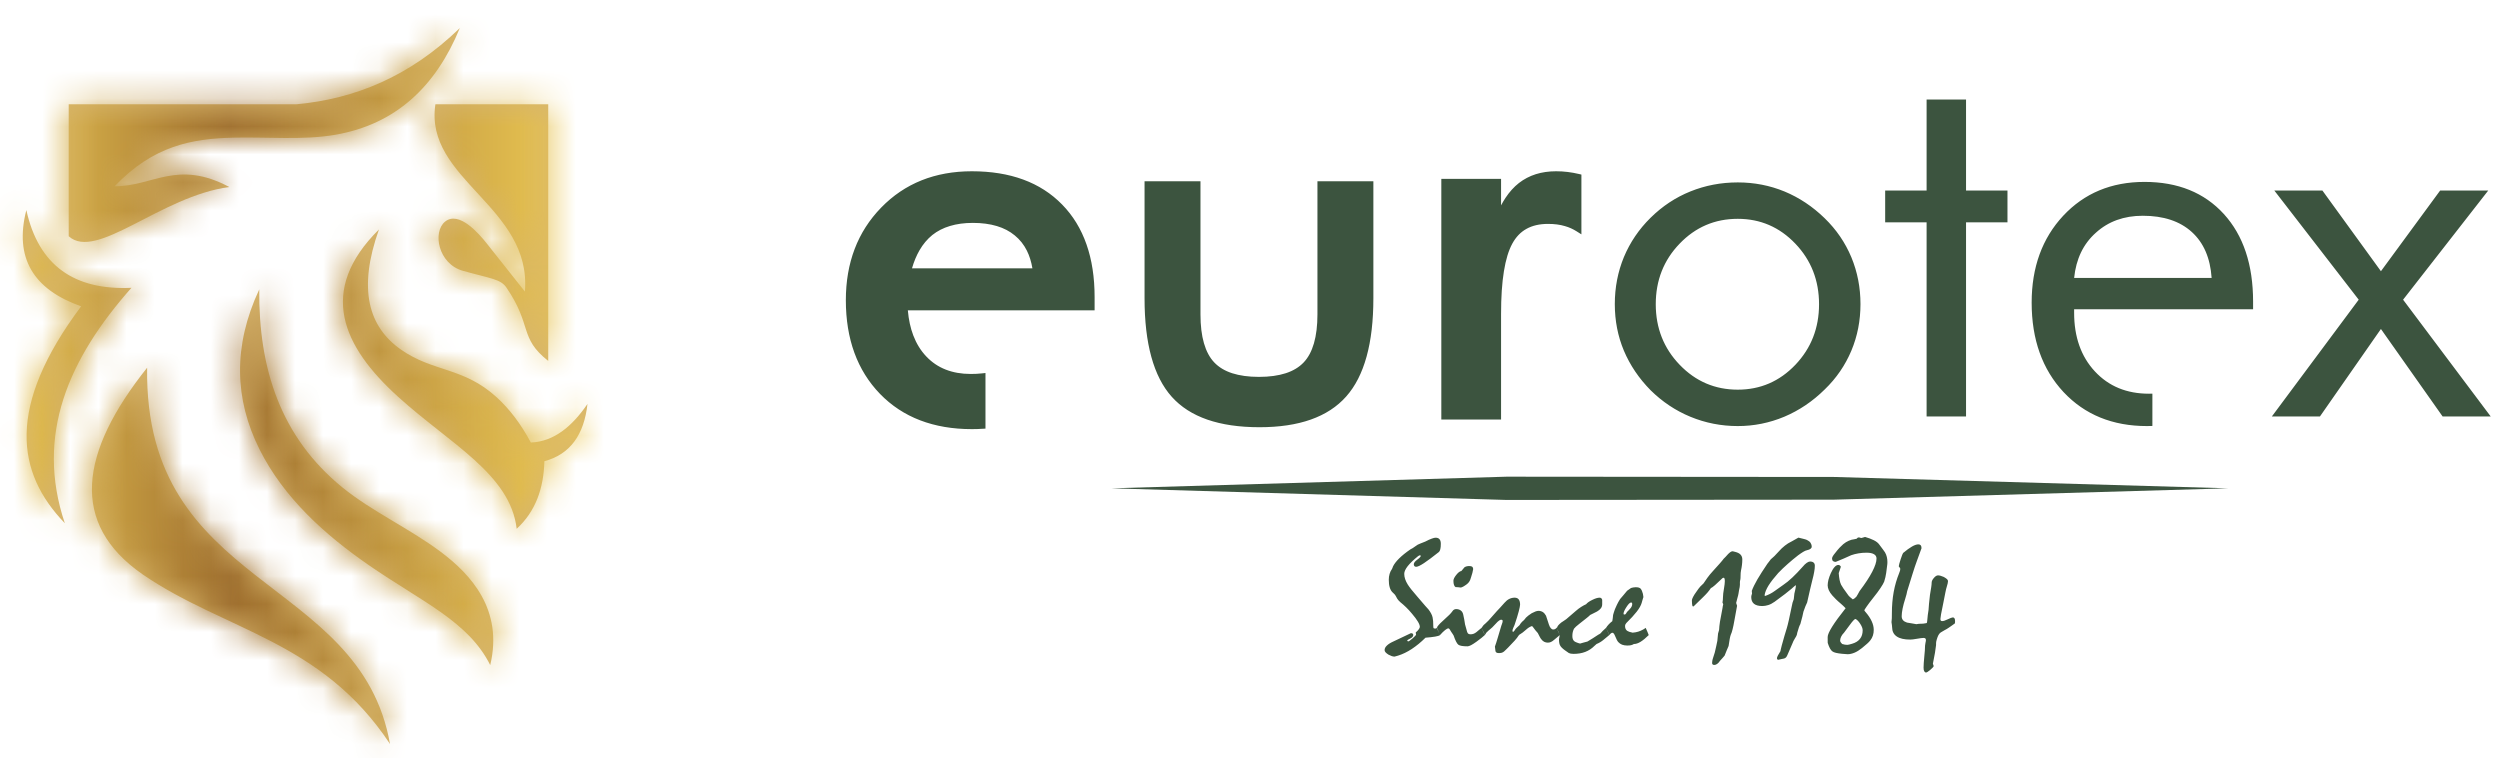 <svg width="89" height="27" viewBox="0 0 89 27" fill="none" xmlns="http://www.w3.org/2000/svg">
<path fill-rule="evenodd" clip-rule="evenodd" d="M36.754 9.552C36.714 9.316 36.648 9.105 36.556 8.921C36.449 8.708 36.306 8.528 36.127 8.382C35.948 8.233 35.735 8.122 35.489 8.048C35.239 7.973 34.953 7.935 34.634 7.935C34.331 7.935 34.059 7.972 33.818 8.045C33.58 8.116 33.37 8.224 33.19 8.367C33.012 8.512 32.859 8.694 32.733 8.912C32.626 9.098 32.536 9.312 32.467 9.552H36.754H36.754ZM38.859 11.048H32.319C32.348 11.38 32.413 11.678 32.513 11.941C32.624 12.232 32.778 12.482 32.976 12.69C33.172 12.897 33.401 13.053 33.664 13.156C33.928 13.26 34.226 13.313 34.559 13.313C34.632 13.313 34.701 13.311 34.764 13.308C34.831 13.304 34.897 13.299 34.962 13.292L35.083 13.279V15.259L34.791 15.274L34.597 15.277C33.916 15.277 33.303 15.172 32.759 14.964C32.212 14.755 31.735 14.441 31.329 14.023C30.923 13.604 30.619 13.115 30.416 12.558C30.214 12.002 30.112 11.379 30.112 10.687C30.112 10.02 30.217 9.412 30.426 8.863C30.635 8.313 30.95 7.822 31.37 7.39C31.789 6.959 32.268 6.636 32.807 6.42C33.345 6.205 33.942 6.097 34.597 6.097C35.281 6.097 35.89 6.195 36.426 6.392C36.963 6.589 37.426 6.886 37.812 7.282C38.198 7.676 38.487 8.149 38.68 8.702C38.873 9.251 38.968 9.878 38.968 10.579V11.049H38.859L38.859 11.048ZM42.737 6.494V11.191C42.737 11.591 42.778 11.934 42.861 12.22C42.943 12.504 43.065 12.732 43.227 12.902C43.388 13.072 43.601 13.201 43.865 13.287C44.131 13.373 44.449 13.417 44.819 13.417C45.189 13.417 45.507 13.373 45.773 13.287C46.037 13.201 46.25 13.072 46.411 12.902C46.573 12.732 46.695 12.504 46.777 12.22C46.859 11.934 46.901 11.59 46.901 11.191V6.453H48.892V10.618C48.892 11.418 48.812 12.11 48.651 12.692C48.49 13.276 48.248 13.752 47.924 14.116C47.6 14.481 47.18 14.755 46.664 14.937C46.15 15.119 45.54 15.209 44.837 15.209C44.122 15.209 43.504 15.119 42.983 14.939C42.461 14.758 42.038 14.487 41.714 14.125C41.39 13.763 41.148 13.289 40.987 12.703C40.826 12.119 40.746 11.424 40.746 10.618V6.453H42.737V6.494H42.737ZM53.437 7.312C53.487 7.218 53.539 7.129 53.595 7.045C53.736 6.832 53.896 6.655 54.073 6.516C54.254 6.376 54.454 6.271 54.675 6.201C54.895 6.132 55.136 6.097 55.397 6.097C55.535 6.097 55.672 6.105 55.809 6.122C55.943 6.138 56.078 6.163 56.214 6.195L56.298 6.215V8.343L56.13 8.237C56.065 8.196 55.997 8.159 55.928 8.128C55.859 8.097 55.789 8.071 55.716 8.051L55.714 8.05C55.623 8.023 55.528 8.003 55.428 7.99C55.328 7.977 55.221 7.971 55.107 7.971C54.807 7.971 54.552 8.03 54.343 8.147C54.134 8.262 53.966 8.438 53.838 8.673C53.706 8.915 53.606 9.243 53.539 9.657C53.471 10.075 53.438 10.58 53.438 11.173V14.935H51.311V6.367H53.438V7.312H53.437ZM57.487 10.825C57.487 10.234 57.595 9.676 57.811 9.151C58.03 8.629 58.345 8.161 58.762 7.751C59.179 7.34 59.65 7.028 60.178 6.815C60.705 6.602 61.267 6.494 61.866 6.494C62.451 6.494 63.006 6.602 63.531 6.818C64.056 7.037 64.53 7.352 64.958 7.769C65.375 8.174 65.69 8.636 65.909 9.16C66.126 9.685 66.233 10.24 66.233 10.825C66.233 11.413 66.126 11.965 65.909 12.483C65.69 13.002 65.376 13.464 64.958 13.866C64.53 14.289 64.053 14.61 63.522 14.835C62.991 15.057 62.439 15.168 61.866 15.168C61.272 15.168 60.712 15.057 60.181 14.838C59.65 14.619 59.179 14.304 58.762 13.893C58.345 13.47 58.03 13.002 57.811 12.486C57.595 11.97 57.487 11.419 57.487 10.825ZM58.945 10.831C58.945 11.679 59.23 12.399 59.797 12.987C60.366 13.579 61.056 13.872 61.864 13.872C62.667 13.872 63.351 13.578 63.915 12.987C64.475 12.399 64.758 11.679 64.758 10.831C64.758 9.982 64.476 9.263 63.915 8.675C63.351 8.084 62.667 7.79 61.864 7.79C61.051 7.79 60.361 8.084 59.794 8.675C59.227 9.263 58.945 9.982 58.945 10.831ZM68.587 7.916H67.112V6.782H68.587V3.543H69.991V6.782H71.466V7.916H69.991V14.826H68.587V7.916ZM80.209 11.011H73.839V11.134C73.839 11.995 74.085 12.691 74.577 13.221C75.069 13.752 75.711 14.016 76.503 14.016C76.544 14.016 76.585 14.015 76.625 14.014V15.164C76.561 15.167 76.496 15.168 76.431 15.168C75.207 15.168 74.217 14.763 73.461 13.957C72.706 13.147 72.327 12.085 72.327 10.774C72.327 9.514 72.703 8.483 73.452 7.679C74.202 6.878 75.165 6.476 76.344 6.476C77.531 6.476 78.473 6.857 79.169 7.619C79.862 8.381 80.21 9.421 80.21 10.738V11.011L80.209 11.011ZM78.734 9.895C78.686 9.187 78.452 8.642 78.026 8.257C77.603 7.874 77.021 7.681 76.283 7.681C75.615 7.681 75.056 7.882 74.613 8.285C74.165 8.683 73.908 9.22 73.839 9.895H78.733L78.734 9.895ZM80.878 14.826L83.97 10.669L80.965 6.782H82.677L84.761 9.655L86.87 6.782H88.582L85.55 10.669L88.669 14.826H86.957L84.761 11.712L82.59 14.826H80.877H80.878ZM68.994 20.483C69.019 20.483 69.047 20.487 69.083 20.497C69.117 20.506 69.155 20.52 69.198 20.539C69.249 20.567 69.286 20.593 69.311 20.615C69.336 20.639 69.349 20.663 69.349 20.687C69.349 20.706 69.345 20.733 69.338 20.768C69.331 20.803 69.318 20.847 69.302 20.899C69.29 20.93 69.275 20.996 69.255 21.095C69.236 21.194 69.21 21.322 69.179 21.48C69.143 21.646 69.118 21.776 69.101 21.869C69.085 21.963 69.078 22.018 69.078 22.037C69.078 22.062 69.084 22.081 69.093 22.094C69.104 22.106 69.12 22.111 69.143 22.111C69.187 22.111 69.254 22.09 69.343 22.046C69.433 22.002 69.493 21.98 69.522 21.98C69.547 21.98 69.568 21.991 69.58 22.013C69.593 22.034 69.6 22.066 69.6 22.108C69.6 22.124 69.6 22.138 69.599 22.154C69.598 22.169 69.596 22.181 69.594 22.192C69.567 22.212 69.535 22.234 69.499 22.261C69.464 22.286 69.419 22.316 69.368 22.352C69.323 22.382 69.277 22.41 69.228 22.434C69.18 22.46 69.132 22.487 69.086 22.518C69.058 22.537 69.032 22.569 69.008 22.611C68.986 22.655 68.965 22.707 68.948 22.768C68.941 22.799 68.934 22.824 68.929 22.846C68.924 22.869 68.922 22.886 68.924 22.9V22.964C68.916 23.037 68.903 23.128 68.885 23.239C68.866 23.349 68.842 23.48 68.811 23.628L68.84 23.712C68.834 23.738 68.794 23.783 68.719 23.846C68.644 23.909 68.594 23.941 68.568 23.941C68.543 23.941 68.52 23.926 68.504 23.899C68.487 23.871 68.479 23.827 68.479 23.768C68.479 23.677 68.489 23.545 68.505 23.375C68.523 23.204 68.532 23.073 68.532 22.984C68.532 22.964 68.537 22.93 68.547 22.885C68.558 22.84 68.563 22.806 68.563 22.787C68.563 22.762 68.556 22.743 68.544 22.73C68.53 22.717 68.509 22.71 68.479 22.71C68.433 22.71 68.354 22.721 68.245 22.74C68.135 22.76 68.054 22.769 68.004 22.769C67.793 22.769 67.633 22.733 67.525 22.659C67.416 22.586 67.361 22.476 67.359 22.331C67.359 22.308 67.357 22.283 67.352 22.251C67.347 22.221 67.342 22.186 67.337 22.149C67.342 22.11 67.346 22.064 67.349 22.013C67.35 21.96 67.351 21.901 67.351 21.834C67.351 21.563 67.373 21.308 67.416 21.071C67.46 20.832 67.525 20.612 67.609 20.406C67.625 20.371 67.635 20.341 67.642 20.313C67.649 20.287 67.651 20.264 67.651 20.246C67.637 20.213 67.621 20.191 67.605 20.178L67.596 20.159C67.6 20.118 67.623 20.032 67.665 19.904C67.709 19.774 67.737 19.702 67.751 19.686C67.873 19.584 67.978 19.507 68.068 19.456C68.157 19.405 68.234 19.379 68.295 19.379C68.332 19.379 68.359 19.391 68.379 19.413C68.397 19.436 68.406 19.471 68.406 19.518L68.236 19.984C68.193 20.099 68.144 20.246 68.088 20.425C68.032 20.603 67.968 20.81 67.895 21.047C67.889 21.076 67.882 21.113 67.872 21.157C67.861 21.2 67.847 21.251 67.829 21.306C67.786 21.44 67.753 21.561 67.732 21.667C67.711 21.772 67.7 21.864 67.7 21.939C67.7 21.996 67.716 22.042 67.748 22.08C67.779 22.116 67.827 22.144 67.89 22.164C67.95 22.171 68.006 22.181 68.059 22.192C68.112 22.205 68.166 22.214 68.222 22.221C68.24 22.216 68.27 22.211 68.31 22.208C68.35 22.204 68.4 22.202 68.462 22.202C68.504 22.197 68.541 22.191 68.572 22.185C68.586 22.183 68.595 22.176 68.6 22.164C68.605 22.152 68.608 22.134 68.608 22.11C68.614 22.035 68.621 21.965 68.629 21.896C68.638 21.829 68.647 21.768 68.656 21.714C68.659 21.653 68.665 21.578 68.673 21.491C68.681 21.403 68.692 21.298 68.707 21.177C68.726 21.07 68.741 20.979 68.751 20.907C68.762 20.834 68.767 20.779 68.767 20.742C68.767 20.693 68.792 20.636 68.845 20.576C68.897 20.514 68.947 20.483 68.995 20.483L68.994 20.483ZM65.584 22.927C65.619 22.938 65.652 22.945 65.68 22.95C65.709 22.955 65.736 22.957 65.762 22.957C65.778 22.957 65.798 22.954 65.827 22.947C65.855 22.941 65.889 22.931 65.933 22.918C66.059 22.881 66.154 22.823 66.216 22.742C66.28 22.662 66.311 22.561 66.311 22.437C66.311 22.375 66.283 22.298 66.225 22.209C66.168 22.119 66.111 22.062 66.056 22.035C66.038 22.035 66.013 22.053 65.981 22.088C65.949 22.122 65.905 22.175 65.855 22.245C65.79 22.335 65.721 22.426 65.651 22.519C65.6 22.571 65.564 22.622 65.542 22.67C65.52 22.718 65.509 22.764 65.509 22.806C65.509 22.823 65.514 22.841 65.526 22.86C65.539 22.88 65.558 22.903 65.583 22.926L65.584 22.927ZM66.37 21.726C66.374 21.735 66.379 21.746 66.387 21.757C66.394 21.768 66.403 21.779 66.415 21.79C66.512 21.902 66.585 22.012 66.633 22.118C66.682 22.225 66.705 22.326 66.705 22.422C66.705 22.494 66.696 22.561 66.676 22.623C66.657 22.686 66.625 22.744 66.583 22.797C66.557 22.833 66.518 22.873 66.467 22.918C66.416 22.963 66.356 23.013 66.287 23.07C66.194 23.145 66.104 23.201 66.02 23.236C65.934 23.271 65.853 23.29 65.776 23.29C65.71 23.283 65.642 23.279 65.576 23.275C65.49 23.266 65.418 23.255 65.362 23.242C65.305 23.229 65.262 23.211 65.233 23.189C65.203 23.168 65.174 23.133 65.146 23.082C65.119 23.032 65.092 22.968 65.068 22.89C65.068 22.901 65.067 22.889 65.066 22.853C65.065 22.816 65.065 22.757 65.065 22.678C65.065 22.529 65.278 22.188 65.704 21.653C65.648 21.594 65.592 21.541 65.537 21.494C65.468 21.437 65.409 21.382 65.359 21.334C65.31 21.284 65.267 21.239 65.23 21.198C65.174 21.134 65.133 21.072 65.105 21.01C65.079 20.95 65.065 20.891 65.065 20.838C65.065 20.78 65.075 20.715 65.092 20.642C65.111 20.57 65.139 20.491 65.176 20.408C65.22 20.309 65.265 20.235 65.311 20.186C65.355 20.137 65.4 20.112 65.445 20.112C65.464 20.112 65.48 20.117 65.496 20.128C65.51 20.138 65.523 20.154 65.535 20.176L65.459 20.403C65.465 20.494 65.475 20.573 65.488 20.641C65.502 20.709 65.52 20.768 65.543 20.816C65.558 20.844 65.585 20.888 65.625 20.948C65.665 21.008 65.718 21.083 65.784 21.17C65.802 21.198 65.826 21.226 65.858 21.254C65.888 21.282 65.922 21.31 65.96 21.338L65.981 21.326C65.999 21.319 66.015 21.308 66.032 21.293C66.048 21.279 66.067 21.261 66.087 21.242C66.101 21.222 66.115 21.195 66.135 21.162C66.153 21.128 66.176 21.088 66.201 21.042C66.4 20.779 66.55 20.55 66.651 20.355C66.753 20.159 66.804 20.003 66.804 19.883C66.804 19.816 66.774 19.765 66.714 19.73C66.655 19.694 66.566 19.676 66.449 19.676C66.344 19.676 66.248 19.684 66.159 19.7C66.069 19.715 65.984 19.737 65.904 19.765C65.817 19.806 65.727 19.847 65.633 19.886C65.541 19.925 65.447 19.964 65.352 20.003C65.311 20.003 65.279 19.992 65.255 19.974C65.233 19.954 65.221 19.923 65.221 19.881C65.221 19.862 65.23 19.835 65.247 19.803C65.265 19.771 65.293 19.733 65.33 19.689C65.387 19.613 65.442 19.549 65.493 19.494C65.544 19.441 65.586 19.4 65.62 19.372C65.681 19.321 65.745 19.282 65.813 19.252C65.879 19.222 65.947 19.203 66.017 19.196C66.023 19.192 66.034 19.19 66.048 19.189C66.062 19.188 66.077 19.185 66.092 19.181L66.137 19.14C66.143 19.136 66.155 19.134 66.17 19.132C66.179 19.132 66.191 19.133 66.204 19.136C66.219 19.141 66.236 19.146 66.257 19.154C66.273 19.152 66.293 19.147 66.316 19.139C66.339 19.13 66.367 19.122 66.396 19.115C66.519 19.15 66.623 19.189 66.708 19.232C66.794 19.275 66.855 19.323 66.893 19.374C66.948 19.447 66.994 19.507 67.028 19.554C67.063 19.602 67.088 19.638 67.105 19.662C67.136 19.716 67.159 19.771 67.171 19.828C67.185 19.885 67.191 19.94 67.191 19.994C67.191 20.01 67.191 20.026 67.191 20.04C67.191 20.054 67.19 20.069 67.188 20.086C67.177 20.186 67.164 20.289 67.149 20.393C67.135 20.497 67.11 20.602 67.077 20.706C67.055 20.76 67.012 20.835 66.947 20.932C66.884 21.029 66.796 21.147 66.684 21.286C66.58 21.416 66.503 21.52 66.452 21.594C66.401 21.668 66.373 21.712 66.37 21.724L66.37 21.726ZM64.023 19.139C64.1 19.157 64.164 19.174 64.217 19.187C64.269 19.2 64.307 19.212 64.328 19.223C64.386 19.251 64.429 19.285 64.456 19.325C64.482 19.365 64.497 19.411 64.497 19.463C64.497 19.491 64.482 19.516 64.456 19.536C64.429 19.558 64.386 19.576 64.328 19.588C64.293 19.594 64.248 19.613 64.196 19.645C64.142 19.677 64.08 19.72 64.009 19.772C63.883 19.871 63.76 19.971 63.642 20.077C63.525 20.18 63.411 20.288 63.304 20.4C63.158 20.564 63.044 20.711 62.962 20.841C62.88 20.973 62.833 21.089 62.819 21.192L62.828 21.211L62.847 21.214C62.903 21.195 62.959 21.169 63.013 21.142C63.068 21.114 63.124 21.08 63.18 21.039C63.231 21.002 63.282 20.965 63.334 20.929C63.387 20.894 63.438 20.858 63.488 20.82C63.587 20.754 63.694 20.667 63.807 20.56C63.921 20.453 64.042 20.326 64.172 20.18C64.224 20.117 64.273 20.069 64.319 20.038C64.365 20.006 64.404 19.99 64.435 19.99C64.491 19.99 64.534 20.002 64.564 20.028C64.593 20.052 64.608 20.09 64.608 20.14C64.608 20.202 64.601 20.276 64.585 20.361C64.571 20.447 64.548 20.544 64.519 20.652C64.498 20.741 64.471 20.851 64.439 20.983C64.406 21.114 64.371 21.269 64.334 21.448C64.315 21.483 64.295 21.529 64.273 21.583C64.252 21.638 64.228 21.703 64.202 21.777C64.195 21.817 64.182 21.872 64.165 21.946C64.147 22.02 64.123 22.11 64.093 22.216C64.078 22.24 64.061 22.279 64.042 22.33C64.023 22.383 64.004 22.45 63.98 22.534C63.979 22.563 63.971 22.592 63.958 22.623C63.946 22.653 63.928 22.684 63.906 22.716C63.881 22.759 63.86 22.794 63.846 22.822C63.831 22.85 63.822 22.872 63.818 22.889C63.759 23.03 63.698 23.17 63.636 23.309C63.621 23.348 63.603 23.381 63.582 23.403C63.56 23.425 63.535 23.439 63.507 23.445C63.483 23.448 63.454 23.454 63.422 23.462C63.389 23.469 63.349 23.478 63.302 23.489C63.287 23.484 63.277 23.477 63.27 23.469C63.263 23.46 63.26 23.447 63.26 23.427C63.26 23.41 63.271 23.38 63.291 23.339C63.312 23.297 63.343 23.246 63.384 23.181C63.384 23.172 63.388 23.151 63.396 23.118C63.405 23.084 63.416 23.039 63.429 22.984C63.463 22.862 63.495 22.748 63.525 22.642C63.556 22.535 63.583 22.443 63.61 22.362C63.629 22.301 63.654 22.203 63.684 22.069C63.716 21.934 63.752 21.764 63.793 21.554C63.795 21.528 63.802 21.496 63.814 21.457C63.826 21.418 63.84 21.376 63.858 21.331C63.865 21.263 63.872 21.196 63.88 21.131C63.887 21.099 63.897 21.06 63.908 21.013C63.919 20.966 63.928 20.913 63.935 20.848L63.924 20.835C63.907 20.848 63.886 20.864 63.863 20.885C63.838 20.906 63.812 20.929 63.785 20.955C63.729 21.003 63.65 21.067 63.548 21.146C63.446 21.225 63.321 21.317 63.174 21.424C63.097 21.479 63.022 21.518 62.948 21.541C62.874 21.563 62.804 21.575 62.739 21.575C62.606 21.575 62.508 21.548 62.442 21.495C62.377 21.442 62.344 21.361 62.344 21.251C62.344 21.238 62.346 21.222 62.35 21.204C62.354 21.185 62.362 21.161 62.372 21.131L62.364 21.036C62.403 20.925 62.469 20.789 62.562 20.628C62.655 20.469 62.775 20.282 62.92 20.068C62.934 20.053 62.95 20.032 62.969 20.006C62.989 19.979 63.013 19.947 63.04 19.912C63.061 19.892 63.088 19.867 63.121 19.84C63.156 19.812 63.191 19.776 63.228 19.734C63.282 19.676 63.326 19.629 63.36 19.594C63.393 19.559 63.417 19.535 63.43 19.521C63.469 19.485 63.507 19.452 63.544 19.423C63.582 19.394 63.618 19.369 63.653 19.346C63.671 19.335 63.69 19.324 63.712 19.313C63.735 19.302 63.761 19.288 63.79 19.271C63.865 19.226 63.943 19.182 64.023 19.14L64.023 19.139ZM60.251 21.577C60.245 21.559 60.241 21.532 60.237 21.498C60.233 21.464 60.231 21.422 60.231 21.374C60.231 21.348 60.245 21.307 60.273 21.252C60.3 21.198 60.342 21.132 60.399 21.055C60.446 20.985 60.49 20.926 60.532 20.879C60.575 20.833 60.612 20.797 60.645 20.77C60.684 20.71 60.731 20.642 60.784 20.568C60.838 20.492 60.905 20.412 60.985 20.325C61.087 20.215 61.169 20.125 61.231 20.052C61.294 19.981 61.337 19.927 61.362 19.892C61.38 19.875 61.403 19.853 61.43 19.824C61.457 19.795 61.487 19.762 61.52 19.725C61.552 19.693 61.581 19.669 61.607 19.651C61.633 19.633 61.659 19.625 61.685 19.625C61.719 19.633 61.751 19.641 61.78 19.649C61.86 19.669 61.921 19.7 61.963 19.744C62.005 19.79 62.026 19.845 62.026 19.914C62.026 19.982 62.022 20.047 62.014 20.111C62.006 20.175 61.996 20.239 61.981 20.302C61.975 20.325 61.971 20.356 61.968 20.395C61.965 20.436 61.963 20.482 61.963 20.534C61.963 20.549 61.963 20.564 61.962 20.58C61.961 20.596 61.959 20.613 61.956 20.632C61.95 20.652 61.946 20.67 61.944 20.686C61.942 20.702 61.941 20.714 61.941 20.723V20.816C61.941 20.839 61.938 20.868 61.933 20.9C61.926 20.934 61.919 20.968 61.911 21.005C61.903 21.059 61.895 21.102 61.89 21.134C61.883 21.165 61.878 21.186 61.877 21.198C61.868 21.229 61.857 21.266 61.847 21.309C61.838 21.352 61.824 21.404 61.807 21.465L61.84 21.566C61.836 21.586 61.826 21.641 61.81 21.73C61.792 21.82 61.771 21.943 61.742 22.102C61.723 22.215 61.702 22.314 61.681 22.398C61.661 22.483 61.639 22.55 61.614 22.601C61.602 22.636 61.588 22.687 61.577 22.751C61.564 22.816 61.552 22.898 61.538 22.997C61.52 23.039 61.498 23.089 61.474 23.146C61.45 23.203 61.423 23.267 61.396 23.34C61.374 23.366 61.349 23.395 61.323 23.425C61.297 23.456 61.267 23.489 61.233 23.524C61.199 23.575 61.166 23.612 61.13 23.636C61.096 23.66 61.062 23.672 61.029 23.672C61.003 23.672 60.983 23.666 60.971 23.655C60.958 23.644 60.951 23.626 60.951 23.602C60.951 23.581 60.953 23.556 60.958 23.525C60.962 23.495 60.973 23.458 60.987 23.415C61.006 23.357 61.025 23.296 61.046 23.23C61.068 23.144 61.086 23.064 61.1 22.994C61.114 22.923 61.127 22.863 61.138 22.812C61.14 22.783 61.143 22.747 61.148 22.704C61.153 22.66 61.158 22.611 61.163 22.553C61.165 22.54 61.173 22.516 61.184 22.48C61.197 22.445 61.202 22.418 61.202 22.397C61.202 22.346 61.213 22.259 61.231 22.131C61.252 22.005 61.282 21.841 61.323 21.638C61.325 21.625 61.327 21.608 61.33 21.587C61.333 21.568 61.338 21.542 61.347 21.512C61.336 21.489 61.328 21.466 61.32 21.448C61.324 21.426 61.328 21.397 61.333 21.361C61.337 21.326 61.339 21.287 61.339 21.241C61.339 21.178 61.35 21.085 61.372 20.962C61.393 20.839 61.404 20.748 61.404 20.689C61.404 20.65 61.4 20.62 61.393 20.598C61.385 20.577 61.374 20.567 61.359 20.567L61.326 20.577C61.214 20.686 61.124 20.77 61.055 20.83C60.987 20.89 60.937 20.926 60.907 20.937C60.876 20.986 60.835 21.038 60.786 21.096C60.737 21.152 60.678 21.213 60.609 21.279C60.555 21.331 60.501 21.382 60.449 21.435C60.396 21.487 60.343 21.539 60.288 21.591L60.249 21.577L60.251 21.577ZM58.068 21.448C58.027 21.448 57.971 21.502 57.902 21.61C57.832 21.717 57.798 21.797 57.798 21.847C57.798 21.858 57.8 21.866 57.805 21.87C57.81 21.875 57.82 21.877 57.834 21.877C57.855 21.877 57.872 21.867 57.885 21.845C57.898 21.824 57.911 21.804 57.922 21.785C57.942 21.766 57.962 21.746 57.982 21.725C58.002 21.704 58.021 21.682 58.039 21.662C58.062 21.636 58.079 21.61 58.09 21.583C58.101 21.558 58.107 21.531 58.107 21.505C58.107 21.488 58.104 21.475 58.097 21.464C58.09 21.453 58.081 21.448 58.068 21.448H58.068ZM57.175 22.352C57.197 22.314 57.227 22.275 57.263 22.236C57.298 22.196 57.344 22.155 57.398 22.113C57.404 22.076 57.41 22.039 57.415 22.003C57.42 21.967 57.424 21.929 57.426 21.893C57.432 21.867 57.44 21.836 57.453 21.801C57.465 21.766 57.478 21.728 57.492 21.687C57.51 21.646 57.532 21.594 57.561 21.533C57.589 21.471 57.628 21.403 57.675 21.327C57.714 21.284 57.754 21.237 57.796 21.186C57.84 21.135 57.882 21.082 57.925 21.031C57.945 21.014 57.968 20.999 57.992 20.984C58.015 20.968 58.04 20.952 58.064 20.933C58.086 20.925 58.112 20.919 58.139 20.914C58.167 20.908 58.197 20.905 58.231 20.905C58.277 20.905 58.316 20.91 58.344 20.919C58.372 20.928 58.397 20.944 58.416 20.966C58.428 20.982 58.44 21.003 58.453 21.034C58.465 21.063 58.476 21.1 58.488 21.142C58.493 21.18 58.5 21.221 58.507 21.266C58.507 21.254 58.504 21.259 58.497 21.279C58.49 21.3 58.481 21.333 58.468 21.377L58.443 21.466C58.417 21.556 58.358 21.659 58.268 21.775C58.176 21.893 58.053 22.027 57.899 22.178C57.886 22.191 57.876 22.207 57.866 22.226C57.857 22.246 57.852 22.267 57.852 22.289C57.852 22.328 57.859 22.363 57.873 22.392C57.888 22.422 57.907 22.445 57.933 22.46C57.948 22.47 57.972 22.481 58.004 22.493C58.038 22.503 58.076 22.514 58.121 22.523C58.194 22.518 58.261 22.505 58.32 22.487C58.38 22.468 58.433 22.445 58.48 22.419C58.489 22.413 58.505 22.404 58.525 22.394C58.545 22.384 58.566 22.369 58.587 22.352C58.61 22.406 58.633 22.455 58.651 22.498C58.669 22.541 58.684 22.578 58.695 22.609C58.589 22.714 58.492 22.794 58.406 22.847C58.319 22.901 58.24 22.927 58.166 22.927C58.137 22.946 58.103 22.96 58.065 22.969C58.027 22.977 57.982 22.981 57.929 22.981C57.861 22.981 57.8 22.97 57.746 22.951C57.693 22.93 57.649 22.899 57.613 22.86C57.595 22.841 57.576 22.814 57.558 22.777C57.539 22.74 57.52 22.697 57.499 22.646C57.483 22.605 57.467 22.575 57.451 22.556C57.437 22.535 57.42 22.526 57.401 22.526C57.386 22.526 57.369 22.533 57.351 22.547C57.332 22.561 57.312 22.582 57.289 22.61C57.282 22.582 57.269 22.547 57.249 22.506C57.23 22.465 57.205 22.414 57.175 22.353V22.352ZM55.413 22.352L55.439 22.33C55.441 22.309 55.453 22.285 55.478 22.258C55.502 22.23 55.537 22.198 55.582 22.161C55.609 22.141 55.639 22.121 55.67 22.103C55.701 22.085 55.73 22.064 55.759 22.042C55.877 21.941 55.989 21.844 56.099 21.75C56.162 21.695 56.225 21.646 56.288 21.607C56.352 21.566 56.411 21.534 56.466 21.51C56.505 21.459 56.579 21.408 56.686 21.356C56.792 21.303 56.879 21.277 56.946 21.277C56.972 21.277 56.993 21.285 57.008 21.299C57.025 21.315 57.034 21.334 57.038 21.355V21.51C57.038 21.564 57.023 21.612 56.992 21.654C56.961 21.696 56.915 21.735 56.854 21.77C56.813 21.788 56.772 21.809 56.731 21.832C56.69 21.854 56.649 21.875 56.609 21.893C56.594 21.912 56.555 21.946 56.49 21.998C56.426 22.049 56.339 22.118 56.23 22.203C56.179 22.243 56.137 22.278 56.103 22.308C56.07 22.339 56.047 22.364 56.034 22.382C56.016 22.418 56.002 22.457 55.991 22.5C55.98 22.544 55.976 22.592 55.976 22.648C55.976 22.691 55.983 22.728 55.995 22.759C56.008 22.79 56.027 22.814 56.053 22.834C56.071 22.847 56.097 22.859 56.13 22.872C56.162 22.886 56.202 22.899 56.251 22.911C56.279 22.9 56.315 22.89 56.361 22.879C56.405 22.869 56.456 22.855 56.512 22.839C56.575 22.801 56.639 22.762 56.706 22.721C56.771 22.679 56.836 22.637 56.901 22.594C56.911 22.589 56.922 22.582 56.936 22.576C56.95 22.57 56.964 22.559 56.979 22.547C56.997 22.522 57.023 22.494 57.056 22.462C57.088 22.43 57.127 22.393 57.174 22.353C57.25 22.515 57.288 22.6 57.288 22.61C57.22 22.666 57.15 22.723 57.08 22.782C57.009 22.841 56.928 22.89 56.837 22.927C56.807 22.951 56.783 22.974 56.762 22.994C56.669 23.087 56.561 23.159 56.437 23.207C56.314 23.255 56.173 23.278 56.016 23.278C55.98 23.278 55.949 23.275 55.92 23.27C55.893 23.264 55.87 23.256 55.851 23.248C55.796 23.21 55.748 23.178 55.709 23.149C55.668 23.119 55.633 23.091 55.606 23.063C55.578 23.037 55.557 23.01 55.545 22.986C55.528 22.96 55.517 22.928 55.51 22.891C55.503 22.853 55.5 22.807 55.5 22.753C55.5 22.738 55.505 22.713 55.514 22.68C55.523 22.646 55.528 22.623 55.528 22.61C55.515 22.568 55.499 22.527 55.479 22.484C55.461 22.441 55.438 22.397 55.414 22.353L55.413 22.352ZM52.744 22.352C52.752 22.338 52.762 22.324 52.774 22.309C52.786 22.293 52.8 22.274 52.817 22.252C52.836 22.238 52.859 22.216 52.89 22.188C52.919 22.161 52.953 22.128 52.99 22.091C53.023 22.054 53.065 22.008 53.113 21.954C53.162 21.899 53.221 21.833 53.289 21.755C53.32 21.724 53.357 21.684 53.402 21.635C53.447 21.585 53.499 21.526 53.561 21.458C53.614 21.397 53.669 21.352 53.729 21.322C53.788 21.293 53.852 21.277 53.919 21.277C53.986 21.277 54.036 21.298 54.067 21.34C54.098 21.382 54.115 21.442 54.115 21.523C54.115 21.565 54.098 21.648 54.067 21.767C54.036 21.889 53.986 22.047 53.919 22.247C53.902 22.284 53.886 22.319 53.872 22.353C53.86 22.376 53.853 22.398 53.849 22.416C53.845 22.435 53.844 22.449 53.844 22.458C53.844 22.47 53.85 22.484 53.863 22.5C53.873 22.494 53.881 22.487 53.889 22.478C53.898 22.469 53.907 22.458 53.919 22.445C53.934 22.416 53.956 22.388 53.987 22.356C54.018 22.326 54.054 22.291 54.097 22.254C54.114 22.223 54.135 22.191 54.163 22.161C54.189 22.131 54.22 22.102 54.253 22.076C54.261 22.068 54.27 22.056 54.283 22.04C54.294 22.023 54.308 22.006 54.325 21.987C54.349 21.963 54.379 21.937 54.413 21.911C54.446 21.885 54.485 21.858 54.53 21.83C54.58 21.804 54.625 21.783 54.665 21.768C54.705 21.754 54.739 21.746 54.769 21.746C54.827 21.746 54.878 21.761 54.923 21.788C54.967 21.816 55.005 21.86 55.038 21.919C55.075 22.034 55.11 22.141 55.143 22.239C55.163 22.297 55.186 22.34 55.212 22.367C55.236 22.395 55.265 22.41 55.297 22.41C55.321 22.41 55.342 22.404 55.36 22.395C55.379 22.385 55.398 22.371 55.414 22.352L55.528 22.609C55.497 22.635 55.465 22.663 55.432 22.69C55.397 22.719 55.365 22.745 55.334 22.772C55.291 22.811 55.25 22.838 55.213 22.855C55.176 22.871 55.139 22.878 55.102 22.878C55.059 22.878 55.018 22.869 54.979 22.851C54.939 22.831 54.906 22.804 54.879 22.767C54.863 22.752 54.845 22.725 54.822 22.684C54.801 22.644 54.775 22.595 54.745 22.535C54.721 22.511 54.693 22.48 54.662 22.44C54.632 22.4 54.596 22.353 54.555 22.299L54.53 22.29C54.495 22.302 54.46 22.319 54.425 22.341C54.391 22.363 54.354 22.392 54.316 22.427C54.231 22.502 54.171 22.548 54.134 22.567C54.097 22.585 54.072 22.607 54.059 22.63C54.033 22.675 53.988 22.733 53.925 22.804C53.862 22.874 53.783 22.958 53.688 23.054C53.664 23.079 53.64 23.102 53.615 23.126C53.592 23.149 53.567 23.172 53.543 23.194C53.519 23.214 53.492 23.228 53.461 23.238C53.431 23.246 53.397 23.25 53.359 23.25C53.285 23.25 53.244 23.224 53.238 23.173C53.232 23.121 53.225 23.07 53.219 23.017C53.248 22.939 53.279 22.842 53.314 22.723C53.35 22.606 53.391 22.47 53.436 22.313C53.436 22.304 53.44 22.292 53.447 22.276C53.453 22.259 53.462 22.238 53.47 22.213C53.48 22.189 53.486 22.168 53.49 22.15C53.494 22.133 53.495 22.116 53.495 22.104C53.495 22.091 53.49 22.081 53.481 22.073C53.471 22.066 53.457 22.062 53.436 22.062C53.418 22.062 53.393 22.073 53.363 22.096C53.331 22.117 53.295 22.152 53.252 22.201C53.2 22.257 53.158 22.301 53.126 22.333C53.095 22.364 53.073 22.384 53.062 22.389C53.044 22.401 53.022 22.42 52.997 22.444C52.972 22.469 52.943 22.495 52.912 22.525C52.908 22.532 52.902 22.544 52.894 22.558C52.887 22.574 52.876 22.589 52.858 22.609C52.851 22.581 52.837 22.546 52.818 22.505C52.8 22.464 52.774 22.414 52.744 22.352L52.744 22.352ZM52.311 20.151C52.358 20.151 52.392 20.16 52.413 20.178C52.434 20.198 52.445 20.224 52.445 20.26C52.433 20.312 52.424 20.356 52.418 20.391C52.399 20.458 52.382 20.513 52.368 20.556C52.354 20.599 52.344 20.629 52.337 20.648C52.319 20.688 52.296 20.724 52.268 20.754C52.239 20.785 52.204 20.812 52.163 20.838C52.12 20.867 52.085 20.889 52.055 20.9C52.027 20.912 52.007 20.918 51.995 20.916C51.964 20.912 51.934 20.908 51.905 20.905C51.877 20.903 51.848 20.901 51.82 20.901C51.796 20.888 51.776 20.863 51.763 20.826C51.749 20.789 51.742 20.738 51.742 20.675C51.742 20.619 51.776 20.549 51.844 20.465C51.912 20.38 51.972 20.335 52.024 20.328C52.056 20.29 52.093 20.246 52.136 20.195C52.154 20.182 52.179 20.172 52.208 20.163C52.238 20.154 52.272 20.151 52.311 20.151L52.311 20.151ZM51.147 22.352L51.165 22.333L51.172 22.305C51.223 22.236 51.311 22.146 51.438 22.035C51.565 21.925 51.652 21.836 51.701 21.767C51.719 21.738 51.74 21.715 51.765 21.702C51.789 21.69 51.813 21.683 51.837 21.683C51.902 21.683 51.958 21.7 52.002 21.732C52.047 21.764 52.077 21.814 52.091 21.879C52.105 21.937 52.117 21.995 52.127 22.053C52.139 22.112 52.148 22.171 52.156 22.23C52.168 22.267 52.184 22.323 52.203 22.398C52.222 22.474 52.235 22.517 52.245 22.528C52.253 22.546 52.267 22.56 52.285 22.568C52.304 22.577 52.328 22.581 52.355 22.581C52.388 22.581 52.423 22.575 52.458 22.563C52.492 22.551 52.528 22.53 52.565 22.5C52.593 22.476 52.622 22.451 52.653 22.426C52.684 22.401 52.713 22.375 52.743 22.352L52.858 22.609C52.828 22.639 52.788 22.673 52.739 22.711C52.69 22.749 52.631 22.794 52.562 22.845C52.486 22.899 52.421 22.942 52.368 22.969C52.314 22.996 52.273 23.009 52.245 23.009C52.076 23.009 51.967 22.99 51.916 22.951C51.866 22.911 51.81 22.803 51.749 22.625C51.742 22.608 51.731 22.591 51.716 22.571C51.701 22.551 51.685 22.526 51.666 22.498C51.643 22.455 51.624 22.423 51.607 22.402C51.591 22.38 51.577 22.37 51.565 22.37C51.536 22.37 51.496 22.389 51.446 22.43C51.395 22.47 51.334 22.53 51.262 22.61C51.252 22.586 51.242 22.556 51.227 22.523C51.212 22.489 51.197 22.45 51.182 22.406C51.178 22.394 51.173 22.384 51.167 22.374C51.162 22.366 51.155 22.358 51.148 22.353L51.147 22.352ZM51.149 22.352L51.264 22.609C51.238 22.63 51.181 22.647 51.092 22.663C51.003 22.678 50.889 22.691 50.748 22.702C50.585 22.864 50.421 22.997 50.259 23.104C50.096 23.211 49.934 23.289 49.775 23.339C49.737 23.351 49.695 23.362 49.646 23.375C49.617 23.375 49.583 23.369 49.548 23.358C49.513 23.345 49.474 23.328 49.431 23.306C49.387 23.278 49.352 23.251 49.328 23.225C49.304 23.199 49.292 23.171 49.292 23.144C49.292 23.087 49.318 23.034 49.373 22.982C49.427 22.929 49.506 22.88 49.61 22.834C49.819 22.737 50.024 22.638 50.228 22.541C50.258 22.541 50.279 22.546 50.292 22.558C50.306 22.571 50.312 22.586 50.312 22.604C50.312 22.655 50.276 22.698 50.204 22.732C50.132 22.766 50.096 22.791 50.096 22.805C50.109 22.824 50.12 22.834 50.13 22.834C50.154 22.834 50.208 22.797 50.291 22.724C50.374 22.652 50.414 22.606 50.412 22.588L50.399 22.523L50.404 22.513C50.452 22.47 50.489 22.432 50.512 22.398C50.535 22.364 50.546 22.338 50.546 22.316C50.546 22.27 50.524 22.208 50.477 22.13C50.43 22.051 50.361 21.957 50.267 21.848C50.197 21.762 50.125 21.685 50.055 21.617C49.984 21.549 49.916 21.489 49.851 21.437C49.826 21.414 49.803 21.393 49.785 21.371C49.766 21.35 49.75 21.33 49.74 21.311C49.719 21.274 49.703 21.244 49.69 21.219C49.678 21.195 49.667 21.179 49.659 21.171C49.649 21.161 49.637 21.148 49.62 21.131C49.604 21.115 49.585 21.097 49.564 21.077C49.525 21.036 49.494 20.979 49.473 20.907C49.451 20.834 49.441 20.744 49.441 20.636C49.441 20.565 49.45 20.497 49.47 20.43C49.489 20.365 49.518 20.305 49.556 20.253C49.561 20.241 49.567 20.229 49.573 20.214C49.578 20.199 49.584 20.183 49.592 20.163C49.635 20.076 49.707 19.982 49.809 19.881C49.912 19.779 50.045 19.671 50.211 19.557C50.233 19.546 50.261 19.532 50.292 19.513C50.323 19.495 50.359 19.47 50.398 19.44C50.42 19.421 50.444 19.405 50.472 19.39C50.499 19.375 50.531 19.361 50.568 19.348C50.619 19.328 50.675 19.305 50.738 19.281C50.831 19.232 50.908 19.197 50.97 19.175C51.031 19.152 51.078 19.142 51.109 19.142C51.17 19.142 51.216 19.16 51.247 19.197C51.278 19.234 51.293 19.288 51.293 19.359C51.293 19.437 51.288 19.501 51.275 19.551C51.263 19.601 51.246 19.633 51.226 19.65C51.007 19.825 50.83 19.956 50.697 20.045C50.562 20.134 50.469 20.178 50.415 20.178C50.389 20.178 50.368 20.17 50.354 20.155C50.338 20.14 50.331 20.118 50.331 20.088C50.331 20.038 50.373 19.983 50.457 19.922C50.541 19.861 50.582 19.816 50.58 19.784L50.554 19.767C50.546 19.767 50.535 19.77 50.523 19.776C50.511 19.782 50.499 19.788 50.485 19.798C50.322 19.93 50.198 20.049 50.115 20.154C50.033 20.259 49.991 20.351 49.991 20.429C49.991 20.49 50.002 20.553 50.023 20.616C50.044 20.68 50.076 20.744 50.117 20.811C50.146 20.858 50.19 20.917 50.246 20.989C50.303 21.061 50.376 21.147 50.464 21.248C50.585 21.387 50.677 21.494 50.742 21.572C50.807 21.648 50.843 21.688 50.851 21.692C50.888 21.741 50.921 21.788 50.946 21.837C50.972 21.885 50.99 21.932 51 21.977C51.008 22.012 51.015 22.056 51.019 22.107C51.022 22.16 51.025 22.224 51.025 22.298C51.025 22.338 51.031 22.361 51.043 22.367C51.056 22.374 51.076 22.377 51.104 22.377C51.115 22.377 51.123 22.375 51.13 22.37C51.135 22.366 51.143 22.36 51.15 22.352H51.149ZM79.328 17.384L65.274 17.788L53.626 17.798L39.563 17.384L53.638 16.97L65.287 16.98L79.328 17.384V17.384Z" fill="#3C543F"/>
<path fill-rule="evenodd" clip-rule="evenodd" d="M2.446 3.713C5.147 3.713 7.847 3.713 10.547 3.713C12.623 3.522 14.585 2.731 16.37 0.998C15.508 3.096 14.077 4.429 11.931 4.799C10.789 4.997 9.493 4.87 8.319 4.9C6.828 4.937 5.466 5.183 4.08 6.631C5.441 6.639 6.305 5.669 8.164 6.657C5.715 6.985 3.433 9.303 2.446 8.41V3.712V3.713ZM13.491 8.169C12.734 10.291 13.117 11.634 14.275 12.446C15.423 13.252 16.494 13.062 17.678 14.14C18.135 14.556 18.543 15.09 18.898 15.754C19.726 15.718 20.368 15.179 20.915 14.379C20.793 15.469 20.305 16.173 19.38 16.419C19.355 17.391 19.062 18.213 18.394 18.825C18.166 16.879 16.025 15.806 14.168 14.122C12.202 12.339 11.282 10.359 13.49 8.169L13.491 8.169ZM9.23 10.301C9.202 13.116 9.989 15.557 12.185 17.348C13.238 18.206 14.562 18.803 15.685 19.642C16.761 20.447 17.924 21.703 17.452 23.677C16.675 22.122 15.025 21.429 13.136 20.124C11.565 19.039 10.1 17.721 9.236 15.992C8.346 14.21 8.287 12.32 9.23 10.301ZM5.238 13.09C5.123 21.007 12.815 20.453 13.885 26.487C11.446 22.795 8.016 22.463 5.082 20.451C2.468 18.639 2.832 16.111 5.238 13.09H5.238ZM0.938 7.478C1.374 9.461 2.655 10.34 4.68 10.246C2.438 12.771 1.25 15.491 2.308 18.627C0.575 16.829 0.22 14.475 2.888 10.905C1.185 10.304 0.501 9.179 0.938 7.478ZM15.501 3.713H19.517V12.849C18.466 12.016 18.963 11.605 18.027 10.235C17.821 9.932 17.458 9.916 16.483 9.642C15.595 9.394 15.391 8.256 15.846 7.889C16.337 7.493 17.048 8.312 17.326 8.664L18.686 10.379C18.936 7.351 15.093 6.393 15.5 3.713L15.501 3.713Z" fill="#D7B56D"/>
<mask id="mask0_311_2" style="mask-type:luminance" maskUnits="userSpaceOnUse" x="0" y="0" width="21" height="27">
<path d="M2.446 3.713C5.147 3.713 7.847 3.713 10.547 3.713C12.623 3.522 14.585 2.731 16.37 0.998C15.508 3.096 14.077 4.429 11.931 4.799C10.789 4.997 9.493 4.87 8.319 4.9C6.828 4.937 5.466 5.183 4.08 6.631C5.441 6.639 6.305 5.669 8.164 6.657C5.715 6.985 3.433 9.303 2.446 8.41V3.712V3.713ZM13.491 8.169C12.734 10.291 13.117 11.634 14.275 12.446C15.423 13.252 16.494 13.062 17.678 14.14C18.135 14.556 18.543 15.09 18.898 15.754C19.726 15.718 20.368 15.179 20.915 14.379C20.793 15.469 20.305 16.173 19.38 16.419C19.355 17.391 19.062 18.213 18.394 18.825C18.166 16.879 16.025 15.806 14.168 14.122C12.202 12.339 11.282 10.359 13.49 8.169L13.491 8.169ZM9.23 10.301C9.202 13.116 9.989 15.557 12.185 17.348C13.238 18.206 14.562 18.803 15.685 19.642C16.761 20.447 17.924 21.703 17.452 23.677C16.675 22.122 15.025 21.429 13.136 20.124C11.565 19.039 10.1 17.721 9.236 15.992C8.346 14.21 8.287 12.32 9.23 10.301ZM5.238 13.09C5.123 21.007 12.815 20.453 13.885 26.487C11.446 22.795 8.016 22.463 5.082 20.451C2.468 18.639 2.832 16.111 5.238 13.09H5.238ZM0.938 7.478C1.374 9.461 2.655 10.34 4.68 10.246C2.438 12.771 1.25 15.491 2.308 18.627C0.575 16.829 0.22 14.475 2.888 10.905C1.185 10.304 0.501 9.179 0.938 7.478ZM15.501 3.713H19.517V12.849C18.466 12.016 18.963 11.605 18.027 10.235C17.821 9.932 17.458 9.916 16.483 9.642C15.595 9.394 15.391 8.256 15.846 7.889C16.337 7.493 17.048 8.312 17.326 8.664L18.686 10.379C18.936 7.351 15.093 6.393 15.5 3.713L15.501 3.713Z" fill="white"/>
</mask>
<g mask="url(#mask0_311_2)">
<path d="M35.173 -5.385H-12.262V31.374H35.173V-5.385Z" fill="url(#paint0_linear_311_2)"/>
</g>
<defs>
<linearGradient id="paint0_linear_311_2" x1="-12.261" y1="12.995" x2="35.173" y2="12.995" gradientUnits="userSpaceOnUse">
<stop stop-color="#A06E2F"/>
<stop offset="0.22" stop-color="#FBDB5B"/>
<stop offset="0.431" stop-color="#9E6E2E"/>
<stop offset="0.69" stop-color="#ECC954"/>
<stop offset="1" stop-color="#E5C152"/>
</linearGradient>
</defs>
</svg>
